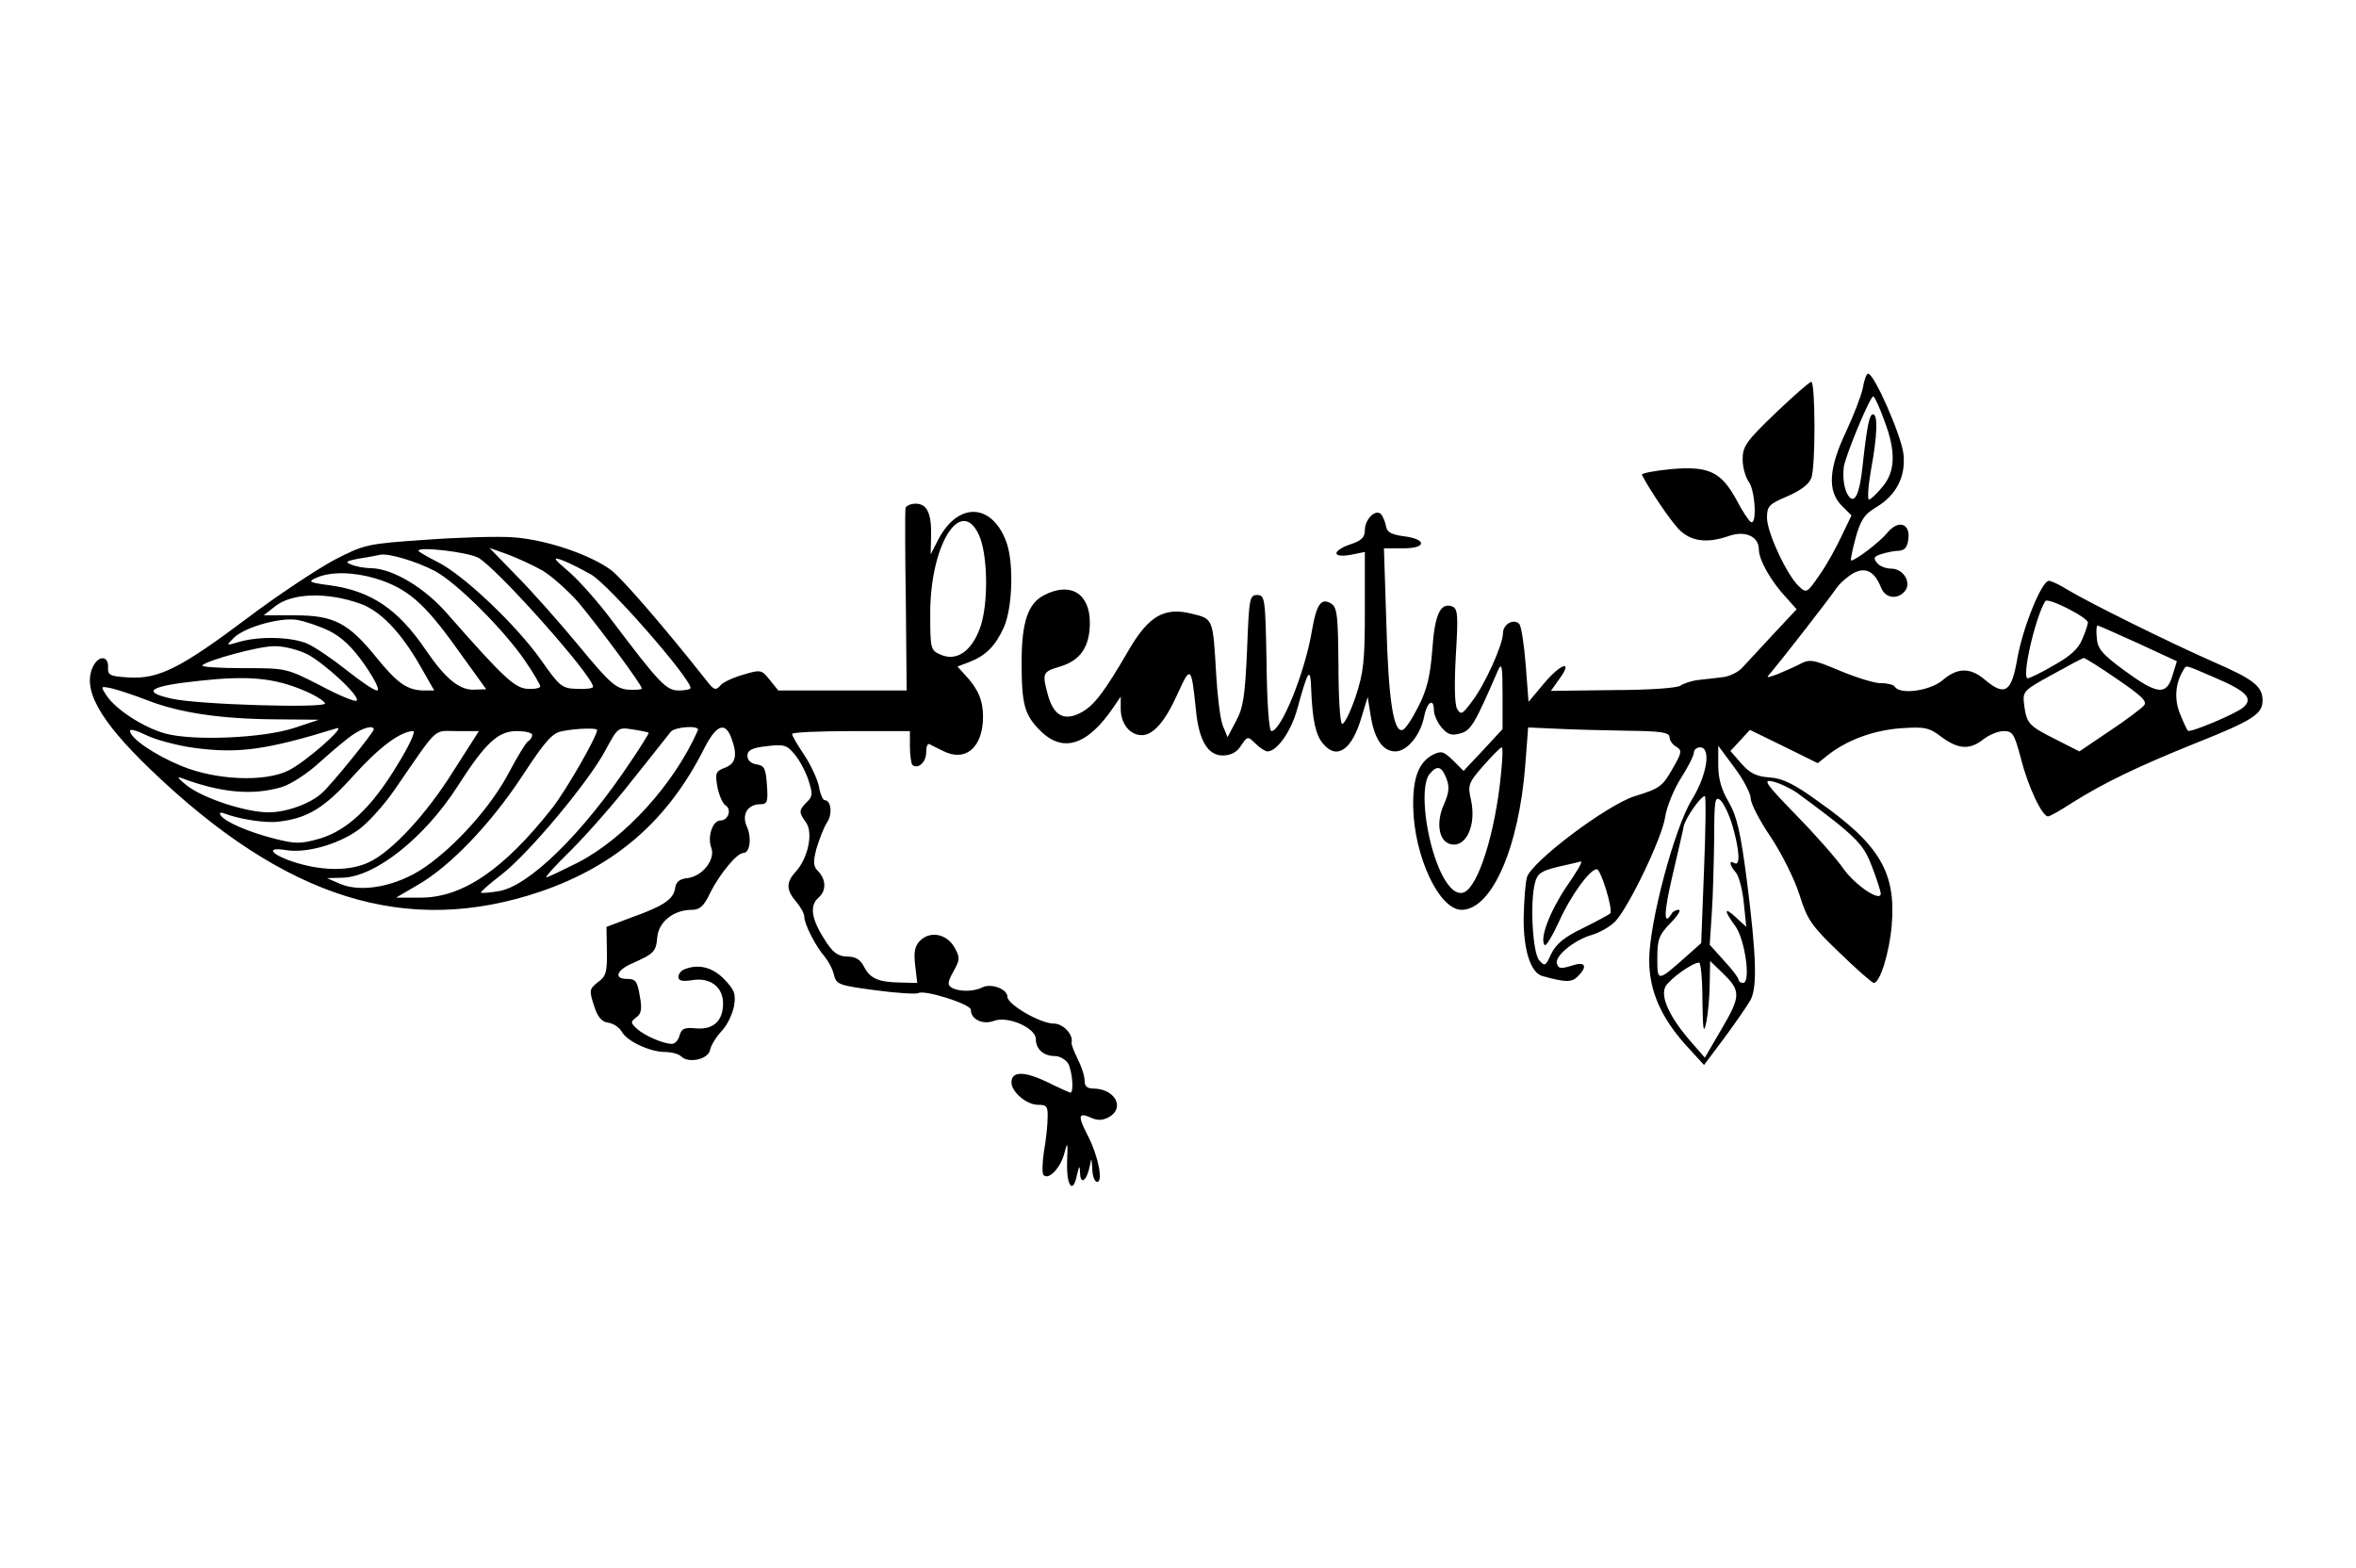<?xml version="1.0" standalone="no"?>
<!DOCTYPE svg PUBLIC "-//W3C//DTD SVG 20010904//EN"
 "http://www.w3.org/TR/2001/REC-SVG-20010904/DTD/svg10.dtd">
<svg version="1.0" xmlns="http://www.w3.org/2000/svg"
 width="580pt" height="386pt" viewBox="0 0 580 386"
 preserveAspectRatio="xMidYMid meet">
<g transform="translate(0,386) scale(0.1,-0.1)"
fill="#000000" stroke="none">
<path d="M4586 2905 c-4 -20 -23 -68 -41 -107 -43 -90 -47 -147 -11 -183 l24
-24 -24 -50 c-13 -28 -37 -72 -55 -97 -30 -44 -32 -45 -50 -28 -29 26 -79 133
-79 169 0 29 5 34 50 53 32 14 53 29 59 45 11 28 10 237 0 237 -4 0 -44 -35
-88 -77 -72 -69 -81 -82 -81 -114 0 -19 7 -44 15 -55 16 -21 21 -109 5 -99 -5
3 -21 27 -35 54 -38 70 -69 84 -161 76 -41 -4 -73 -10 -72 -14 16 -32 68 -110
90 -133 29 -31 70 -37 126 -17 39 13 72 -2 72 -34 0 -26 31 -80 68 -119 l25
-28 -58 -62 c-32 -35 -67 -72 -76 -82 -10 -11 -31 -21 -46 -23 -15 -2 -43 -5
-61 -7 -18 -2 -38 -9 -45 -14 -7 -6 -80 -11 -165 -11 l-154 -2 22 31 c34 47 1
36 -41 -15 l-36 -43 -7 91 c-4 51 -11 96 -16 101 -14 14 -40 -1 -40 -23 0 -28
-45 -128 -77 -169 -23 -31 -27 -33 -36 -17 -6 11 -7 62 -3 132 6 99 5 114 -9
120 -29 10 -43 -19 -49 -107 -5 -64 -13 -98 -34 -139 -15 -30 -32 -56 -39 -58
-22 -8 -35 72 -40 260 l-6 187 48 0 c58 0 58 23 -1 30 -29 4 -40 10 -42 25 -2
11 -8 24 -12 29 -14 14 -40 -13 -40 -39 0 -18 -8 -26 -35 -35 -19 -6 -35 -16
-35 -22 0 -6 13 -8 35 -4 l35 7 0 -144 c0 -124 -3 -153 -23 -213 -13 -38 -28
-68 -33 -66 -5 1 -9 66 -9 144 -1 121 -3 143 -18 152 -24 15 -36 -1 -47 -65
-17 -104 -76 -249 -100 -249 -6 0 -11 70 -12 168 -3 159 -4 167 -23 167 -19 0
-20 -8 -25 -135 -5 -112 -9 -142 -27 -175 l-21 -40 -12 29 c-6 16 -13 72 -16
125 -8 139 -7 137 -60 150 -67 17 -106 -5 -155 -89 -61 -105 -86 -138 -119
-155 -40 -21 -66 -7 -80 43 -15 55 -14 58 30 71 50 15 73 49 73 108 0 72 -48
101 -112 68 -40 -20 -56 -66 -56 -165 0 -105 7 -130 46 -169 56 -56 117 -36
181 59 l17 25 0 -32 c1 -36 23 -63 52 -63 28 0 58 34 89 104 31 68 33 66 44
-41 7 -75 29 -113 66 -113 20 0 35 8 45 24 16 24 17 24 36 5 10 -10 24 -19 29
-19 24 0 59 50 74 106 27 98 32 104 34 44 3 -73 11 -111 30 -132 34 -40 71
-13 94 67 l15 49 7 -44 c9 -59 30 -90 61 -90 29 0 62 40 71 86 7 36 24 47 24
15 0 -10 8 -29 18 -41 15 -18 25 -22 46 -16 27 7 36 22 94 156 9 20 11 10 11
-60 l0 -85 -48 -52 -48 -51 -26 26 c-24 23 -29 24 -51 13 -34 -19 -48 -57 -47
-127 2 -122 64 -254 119 -254 74 0 141 151 157 357 l7 92 67 -3 c36 -2 114 -4
174 -5 86 -1 107 -4 107 -16 0 -7 7 -18 16 -23 15 -9 15 -14 -7 -52 -26 -46
-32 -51 -94 -70 -70 -22 -255 -162 -266 -200 -4 -14 -7 -58 -8 -98 -1 -80 17
-137 46 -145 58 -16 72 -16 87 -1 23 22 20 36 -6 29 -36 -11 -40 -11 -45 2 -7
18 41 58 85 71 21 6 48 22 59 34 34 37 114 204 122 255 4 27 22 70 39 97 18
28 32 56 32 63 0 7 7 13 15 13 28 0 18 -67 -20 -129 -43 -70 -105 -303 -105
-395 0 -75 29 -141 91 -210 l44 -48 51 68 c28 38 57 80 64 93 16 32 14 106 -9
289 -16 124 -25 162 -45 197 -18 30 -26 58 -26 91 l0 48 40 -54 c22 -29 40
-64 40 -76 0 -12 22 -55 50 -96 27 -41 58 -103 70 -141 19 -61 29 -76 98 -142
42 -41 81 -75 85 -75 15 0 38 73 44 141 11 131 -29 199 -181 306 -59 43 -88
57 -120 59 -31 2 -48 10 -69 34 l-27 31 24 26 24 26 84 -41 83 -41 25 20 c47
37 112 61 179 66 59 4 70 2 100 -21 42 -31 70 -33 104 -6 14 11 36 20 50 20
22 0 26 -7 42 -67 17 -68 52 -143 67 -143 4 0 31 15 60 34 78 49 161 89 305
147 138 55 163 71 163 104 0 35 -21 52 -120 95 -107 47 -307 146 -360 178 -19
12 -40 22 -46 22 -18 0 -65 -117 -78 -193 -14 -81 -30 -92 -79 -51 -36 31 -68
31 -105 -1 -31 -26 -104 -36 -117 -16 -3 5 -18 9 -33 9 -15 -1 -60 13 -101 30
-69 29 -76 30 -102 16 -16 -8 -41 -19 -56 -25 -26 -9 -26 -9 -11 8 23 27 140
177 159 205 9 13 28 29 42 37 30 16 52 4 68 -36 10 -26 40 -30 58 -9 18 21 -3
56 -33 56 -13 0 -29 6 -35 14 -10 12 -8 16 11 22 13 4 32 8 43 8 14 1 21 9 23
29 5 39 -25 48 -52 15 -19 -23 -78 -68 -89 -68 -2 0 3 25 11 55 12 44 22 59
49 75 51 30 75 76 69 132 -5 45 -72 198 -87 198 -4 0 -10 -16 -13 -35z m53
-81 c29 -76 27 -125 -5 -163 -14 -17 -29 -31 -33 -31 -4 0 -2 33 5 73 16 86
17 137 5 137 -9 0 -15 -29 -26 -130 -7 -67 -20 -93 -35 -70 -10 15 -14 42 -11
70 4 28 66 178 73 174 4 -3 16 -29 27 -60z m501 -497 c0 -4 -6 -23 -14 -41 -9
-23 -30 -42 -70 -64 -30 -18 -60 -32 -64 -32 -16 0 18 149 43 190 6 10 105
-40 105 -53z m124 -51 l95 -44 -11 -36 c-15 -49 -37 -46 -118 13 -53 39 -66
53 -68 79 -2 18 -1 32 2 32 2 0 47 -20 100 -44z m-52 -88 c60 -41 75 -55 66
-65 -6 -7 -44 -36 -85 -63 l-74 -50 -59 30 c-66 33 -71 39 -77 85 -4 33 -2 35
69 74 40 22 75 41 78 41 3 0 40 -23 82 -52z m242 3 c77 -33 94 -51 68 -73 -19
-16 -131 -63 -136 -57 -2 2 -11 21 -19 41 -15 36 -12 76 8 108 8 13 0 15 79
-19z m-1759 -238 c-14 -144 -56 -276 -91 -290 -25 -10 -54 28 -76 100 -24 81
-28 167 -9 191 19 23 30 20 42 -11 8 -21 6 -36 -7 -65 -18 -41 -13 -85 13 -95
40 -15 69 43 54 109 -8 35 -6 41 31 83 22 25 42 45 45 45 3 0 2 -30 -2 -67z
m729 -45 c17 -12 61 -45 98 -74 55 -45 70 -63 87 -109 12 -31 21 -60 21 -65 0
-22 -62 20 -91 60 -17 25 -70 85 -118 134 -75 77 -82 88 -57 82 17 -4 44 -17
60 -28z m-229 -189 l-7 -181 -36 -32 c-72 -64 -72 -64 -72 -5 0 46 4 57 32 86
18 18 27 33 21 33 -7 0 -15 -4 -18 -10 -20 -32 -19 3 2 93 13 56 26 111 28
123 5 21 42 74 52 74 3 0 2 -82 -2 -181z m70 108 c17 -58 20 -101 5 -92 -15 9
-12 -6 4 -24 7 -9 16 -42 19 -75 l6 -58 -25 23 c-30 28 -31 18 -2 -21 24 -33
39 -140 19 -140 -6 0 -11 4 -11 8 0 4 -16 26 -36 47 l-35 39 5 76 c3 41 5 124
6 184 0 95 2 107 15 96 8 -7 22 -35 30 -63z m-410 -152 c-40 -60 -66 -128 -52
-142 3 -3 19 23 35 58 28 63 76 129 93 129 10 0 41 -101 33 -109 -3 -3 -33
-19 -67 -36 -46 -22 -66 -39 -78 -63 -14 -31 -16 -32 -30 -16 -16 19 -23 144
-10 191 6 23 16 29 57 39 27 6 52 12 56 13 5 0 -12 -28 -37 -64z m336 -277 c1
-77 3 -86 10 -53 4 22 8 64 8 94 l1 55 30 -29 c46 -44 46 -57 -1 -137 l-42
-72 -35 40 c-52 60 -75 110 -62 135 11 19 66 59 83 59 4 0 8 -42 8 -92z"/>
<path d="M2229 2608 c-1 -7 -1 -111 1 -230 l2 -218 -158 0 -158 0 -21 26 c-20
25 -22 26 -65 13 -25 -7 -51 -19 -57 -27 -11 -13 -16 -11 -35 14 -102 129
-204 247 -233 270 -51 38 -159 75 -240 81 -38 3 -136 0 -218 -6 -144 -10 -149
-11 -225 -50 -42 -23 -138 -86 -212 -142 -165 -124 -219 -151 -292 -147 -48 3
-53 5 -52 26 1 27 -22 29 -36 3 -29 -56 13 -133 141 -256 331 -318 630 -412
960 -300 186 64 314 176 403 353 29 57 51 66 66 26 16 -42 12 -64 -15 -74 -23
-9 -25 -13 -19 -47 4 -21 13 -41 20 -46 16 -9 7 -37 -12 -37 -20 0 -33 -40
-23 -67 11 -29 -22 -71 -59 -75 -19 -2 -28 -9 -30 -25 -4 -27 -29 -44 -108
-72 l-61 -23 1 -59 c1 -52 -2 -63 -22 -77 -21 -17 -22 -20 -10 -57 9 -29 19
-41 36 -43 12 -2 26 -11 32 -21 12 -24 70 -51 107 -51 16 0 34 -5 40 -11 18
-18 67 -7 71 16 2 11 15 32 28 46 14 14 27 42 31 62 5 31 1 40 -25 67 -29 29
-62 37 -96 24 -9 -3 -16 -12 -16 -19 0 -10 10 -12 35 -8 43 7 75 -17 75 -57 0
-43 -23 -65 -65 -62 -30 3 -37 0 -42 -17 -3 -12 -11 -21 -19 -21 -21 0 -67 20
-86 37 -16 15 -16 17 -2 28 13 9 15 21 9 53 -6 36 -10 42 -32 42 -32 0 -26 21
13 38 54 24 59 29 62 64 3 38 40 68 85 68 20 0 30 9 46 43 22 44 65 97 81 97
16 0 21 37 9 64 -14 30 1 56 33 56 17 0 19 6 16 48 -3 40 -6 47 -25 50 -14 2
-23 10 -23 21 0 14 11 20 48 24 42 5 49 3 68 -20 12 -14 27 -42 34 -63 11 -34
11 -41 -4 -55 -20 -20 -20 -25 -1 -51 17 -26 4 -87 -26 -120 -24 -26 -24 -45
1 -74 11 -13 20 -29 20 -37 0 -18 28 -73 50 -98 9 -11 20 -31 23 -45 6 -24 12
-26 102 -38 52 -7 100 -10 106 -7 14 9 129 -27 129 -41 0 -24 30 -38 58 -27
34 12 102 -18 102 -45 0 -25 19 -42 47 -42 12 0 27 -9 33 -19 10 -20 14 -71 5
-71 -2 0 -29 12 -59 27 -55 26 -86 26 -86 -2 0 -23 37 -55 65 -55 22 0 25 -4
24 -32 0 -18 -4 -55 -9 -83 -4 -27 -5 -53 -1 -58 13 -13 42 18 51 53 8 31 9
29 7 -20 -2 -59 14 -82 24 -34 6 26 7 26 8 5 1 -30 17 -17 24 19 4 21 4 20 6
-7 0 -18 6 -33 12 -33 15 0 3 63 -22 112 -26 50 -25 60 5 47 17 -8 29 -8 45 0
42 23 16 71 -38 71 -15 0 -21 6 -21 20 0 12 -8 35 -17 53 -9 18 -16 36 -15 40
5 19 -20 47 -44 47 -33 0 -114 47 -114 66 0 19 -40 34 -62 23 -21 -11 -59 -11
-76 0 -10 6 -9 14 5 39 16 29 17 34 3 59 -19 34 -60 42 -85 17 -13 -13 -16
-28 -12 -61 l5 -43 -42 1 c-54 1 -74 10 -89 39 -9 18 -21 25 -42 25 -23 1 -35
9 -57 45 -31 49 -35 81 -13 100 19 16 19 44 0 64 -13 13 -14 22 -5 57 7 23 18
52 26 64 14 21 10 55 -6 55 -4 0 -11 15 -14 34 -4 18 -20 53 -36 77 -16 24
-30 47 -30 52 0 4 65 7 145 7 l145 0 0 -38 c0 -21 3 -41 6 -45 13 -12 34 6 34
30 0 14 3 23 8 21 4 -2 19 -10 34 -17 55 -28 98 9 98 85 0 39 -12 68 -43 101
l-20 22 29 11 c41 16 64 39 85 85 21 46 25 153 8 206 -34 100 -119 106 -169
11 l-19 -37 1 40 c2 60 -9 85 -38 85 -13 0 -25 -6 -25 -12z m180 -63 c23 -47
25 -171 4 -230 -21 -59 -59 -85 -99 -66 -23 10 -24 15 -24 101 0 167 74 288
119 195z m-1232 -58 c44 -23 283 -291 283 -318 0 -4 -18 -6 -39 -5 -37 1 -43
5 -89 71 -61 86 -189 208 -254 241 -26 13 -48 26 -48 28 0 11 120 -3 147 -17z
m159 -32 c23 -14 62 -49 87 -77 51 -61 157 -204 157 -213 0 -3 -15 -4 -34 -3
-30 3 -45 16 -121 108 -48 58 -117 136 -154 173 l-66 68 45 -16 c24 -9 63 -27
86 -40z m-265 -1 c55 -30 172 -147 223 -223 20 -29 36 -57 36 -61 0 -4 -14 -7
-31 -6 -32 2 -59 27 -197 184 -56 65 -134 111 -186 113 -17 0 -40 4 -51 9 -17
6 -13 9 20 15 22 3 45 8 50 9 20 5 90 -16 136 -40z m385 -9 c44 -26 244 -255
244 -279 0 -3 -13 -6 -29 -6 -31 0 -48 18 -165 173 -32 43 -79 96 -104 118
-41 35 -43 39 -16 29 16 -6 47 -22 70 -35z m-532 -9 c78 -24 119 -59 198 -169
l75 -104 -31 -1 c-36 -1 -71 29 -118 98 -68 100 -134 145 -236 159 -53 7 -55
9 -32 19 35 15 89 14 144 -2z m-38 -62 c49 -17 99 -68 147 -151 l36 -63 -27 0
c-40 1 -64 18 -116 82 -68 84 -104 103 -199 103 l-78 0 28 22 c41 33 127 36
209 7z m-76 -67 c32 -16 57 -40 88 -84 26 -38 38 -63 30 -63 -7 0 -41 23 -76
51 -34 27 -78 57 -97 65 -40 16 -115 18 -165 4 -34 -10 -34 -10 -15 9 27 27
113 51 155 45 19 -3 55 -15 80 -27z m-55 -57 c42 -21 133 -105 123 -115 -3 -4
-44 13 -89 37 -84 43 -84 43 -191 43 -59 0 -104 3 -100 7 14 13 139 47 176 47
22 1 58 -8 81 -19z m-7 -90 c29 -12 52 -27 52 -32 0 -12 -314 -3 -378 12 -76
17 -54 31 70 44 119 13 183 7 256 -24z m-383 -25 c78 -30 178 -45 312 -46
l108 -1 -60 -20 c-75 -25 -248 -33 -318 -14 -54 15 -122 59 -145 94 -15 23
-15 23 14 17 16 -4 56 -17 89 -30z m111 -116 c109 -15 178 -6 353 48 26 7 -79
-85 -119 -104 -58 -29 -178 -24 -263 11 -68 28 -127 69 -127 87 0 5 18 0 40
-11 22 -11 74 -25 116 -31z m444 45 c0 -7 -104 -136 -127 -156 -29 -27 -88
-48 -132 -48 -55 0 -160 34 -201 66 -19 15 -26 23 -15 19 99 -37 176 -44 248
-23 23 7 65 34 96 63 31 28 67 58 81 67 25 17 50 23 50 12z m550 -1 c0 -16
-77 -150 -111 -193 -118 -150 -220 -220 -323 -220 l-61 0 53 31 c79 45 180
150 258 269 57 87 74 106 99 110 35 7 85 8 85 3z m127 -7 c1 -1 -19 -34 -45
-72 -117 -176 -250 -306 -324 -318 -22 -4 -42 -5 -44 -4 -2 2 21 22 51 45 67
52 214 228 255 305 31 57 31 58 68 52 20 -3 38 -7 39 -8z m121 6 c-58 -132
-179 -265 -294 -325 -40 -20 -75 -37 -79 -37 -4 0 24 31 62 68 38 38 106 115
151 173 46 57 87 110 93 117 10 13 73 17 67 4z m-739 -84 c-63 -105 -124 -163
-193 -183 -46 -13 -58 -13 -110 0 -66 17 -123 42 -133 58 -4 7 0 8 13 3 34
-13 99 -23 129 -19 72 8 114 34 184 112 64 71 116 110 148 111 7 0 -10 -37
-38 -82z m138 -15 c-68 -109 -153 -200 -209 -226 -45 -21 -108 -22 -176 -2
-63 19 -83 41 -28 32 49 -8 126 13 177 49 23 16 63 60 90 99 111 161 94 145
154 145 l54 0 -62 -97z m193 88 c0 -6 -4 -13 -10 -16 -5 -3 -26 -37 -46 -75
-43 -83 -131 -182 -208 -235 -68 -47 -156 -64 -209 -41 l-32 14 38 1 c81 2
203 99 284 226 68 106 99 135 145 135 21 0 38 -4 38 -9z"/>
</g>
</svg>
